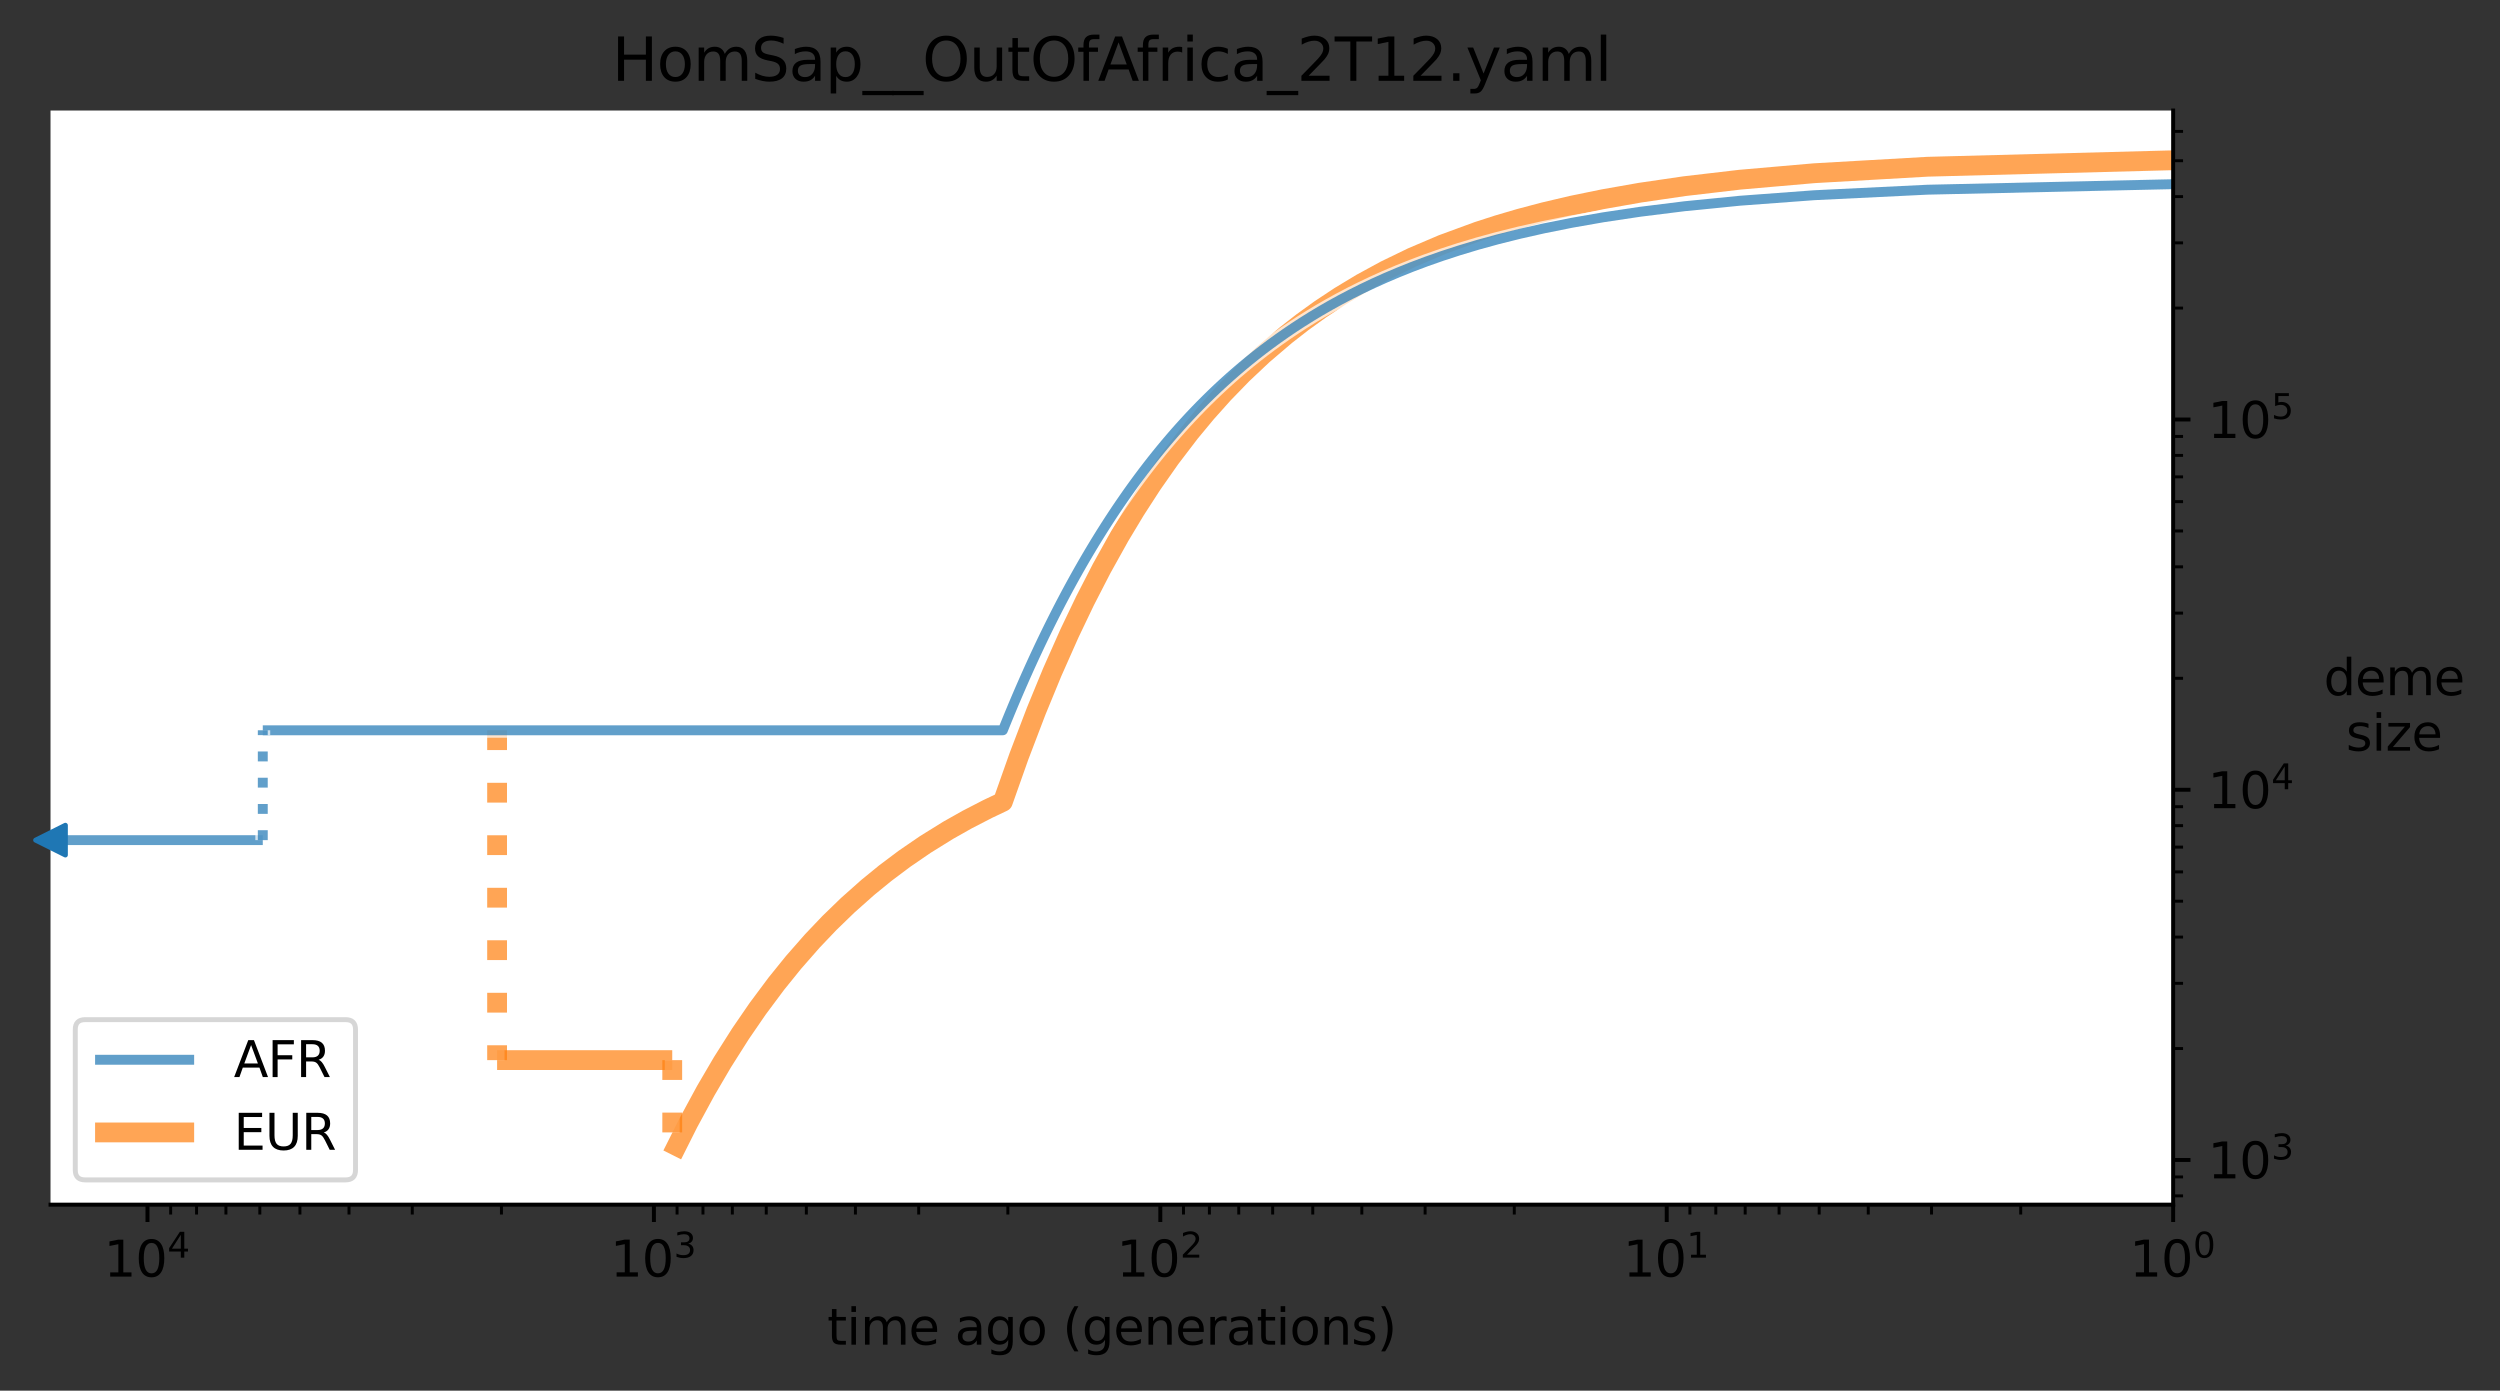 <?xml version="1.0" encoding="utf-8" standalone="no"?>
<!DOCTYPE svg PUBLIC "-//W3C//DTD SVG 1.1//EN"
  "http://www.w3.org/Graphics/SVG/1.1/DTD/svg11.dtd">
<svg xmlns:xlink="http://www.w3.org/1999/xlink" width="504.8pt" height="280.8pt" viewBox="0 0 504.8 280.8" xmlns="http://www.w3.org/2000/svg" version="1.1">
 <rect x="0" y="0" width="504.8" height="280.8" fill="#333333" stroke="none"/>
 <defs>
  <style type="text/css">*{stroke-linejoin: round; stroke-linecap: butt}</style>
 </defs>
 <g id="figure_1">
  <g id="patch_1">
   <path d="M 0 280.8 
L 504.8 280.8 
L 504.8 0 
L 0 0 
L 0 280.8 
z
" style="fill: none"/>
  </g>
  <g id="axes_1">
   <g id="patch_2">
    <path d="M 10.2 243.244 
L 438.802 243.244 
L 438.802 22.318 
L 10.2 22.318 
z
" style="fill: #ffffff"/>
   </g>
   <g id="matplotlib.axis_1">
    <g id="xtick_1">
     <g id="line2d_1">
      <defs>
       <path id="m7ea94783e6" d="M 0 0 
L 0 3.5 
" style="stroke: #000000; stroke-width: 0.8"/>
      </defs>
      <g>
       <use xlink:href="#m7ea94783e6" x="438.802" y="243.244" style="stroke: #000000; stroke-width: 0.8"/>
      </g>
     </g>
     <g id="text_1">
      <!-- $\mathdefault{10^{0}}$ -->
      <g transform="translate(430.002 257.842)scale(0.1 -0.1)">
       <defs>
        <path id="DejaVuSans-31" d="M 794 531 
L 1825 531 
L 1825 4091 
L 703 3866 
L 703 4441 
L 1819 4666 
L 2450 4666 
L 2450 531 
L 3481 531 
L 3481 0 
L 794 0 
L 794 531 
z
" transform="scale(0.016)"/>
        <path id="DejaVuSans-30" d="M 2034 4250 
Q 1547 4250 1301 3770 
Q 1056 3291 1056 2328 
Q 1056 1369 1301 889 
Q 1547 409 2034 409 
Q 2525 409 2770 889 
Q 3016 1369 3016 2328 
Q 3016 3291 2770 3770 
Q 2525 4250 2034 4250 
z
M 2034 4750 
Q 2819 4750 3233 4129 
Q 3647 3509 3647 2328 
Q 3647 1150 3233 529 
Q 2819 -91 2034 -91 
Q 1250 -91 836 529 
Q 422 1150 422 2328 
Q 422 3509 836 4129 
Q 1250 4750 2034 4750 
z
" transform="scale(0.016)"/>
       </defs>
       <use xlink:href="#DejaVuSans-31" transform="translate(0 0.766)"/>
       <use xlink:href="#DejaVuSans-30" transform="translate(63.623 0.766)"/>
       <use xlink:href="#DejaVuSans-30" transform="translate(128.203 39.047)scale(0.7)"/>
      </g>
     </g>
    </g>
    <g id="xtick_2">
     <g id="line2d_2">
      <g>
       <use xlink:href="#m7ea94783e6" x="336.546" y="243.244" style="stroke: #000000; stroke-width: 0.8"/>
      </g>
     </g>
     <g id="text_2">
      <!-- $\mathdefault{10^{1}}$ -->
      <g transform="translate(327.746 257.842)scale(0.1 -0.1)">
       <use xlink:href="#DejaVuSans-31" transform="translate(0 0.684)"/>
       <use xlink:href="#DejaVuSans-30" transform="translate(63.623 0.684)"/>
       <use xlink:href="#DejaVuSans-31" transform="translate(128.203 38.966)scale(0.7)"/>
      </g>
     </g>
    </g>
    <g id="xtick_3">
     <g id="line2d_3">
      <g>
       <use xlink:href="#m7ea94783e6" x="234.291" y="243.244" style="stroke: #000000; stroke-width: 0.8"/>
      </g>
     </g>
     <g id="text_3">
      <!-- $\mathdefault{10^{2}}$ -->
      <g transform="translate(225.491 257.842)scale(0.1 -0.1)">
       <defs>
        <path id="DejaVuSans-32" d="M 1228 531 
L 3431 531 
L 3431 0 
L 469 0 
L 469 531 
Q 828 903 1448 1529 
Q 2069 2156 2228 2338 
Q 2531 2678 2651 2914 
Q 2772 3150 2772 3378 
Q 2772 3750 2511 3984 
Q 2250 4219 1831 4219 
Q 1534 4219 1204 4116 
Q 875 4013 500 3803 
L 500 4441 
Q 881 4594 1212 4672 
Q 1544 4750 1819 4750 
Q 2544 4750 2975 4387 
Q 3406 4025 3406 3419 
Q 3406 3131 3298 2873 
Q 3191 2616 2906 2266 
Q 2828 2175 2409 1742 
Q 1991 1309 1228 531 
z
" transform="scale(0.016)"/>
       </defs>
       <use xlink:href="#DejaVuSans-31" transform="translate(0 0.766)"/>
       <use xlink:href="#DejaVuSans-30" transform="translate(63.623 0.766)"/>
       <use xlink:href="#DejaVuSans-32" transform="translate(128.203 39.047)scale(0.7)"/>
      </g>
     </g>
    </g>
    <g id="xtick_4">
     <g id="line2d_4">
      <g>
       <use xlink:href="#m7ea94783e6" x="132.035" y="243.244" style="stroke: #000000; stroke-width: 0.8"/>
      </g>
     </g>
     <g id="text_4">
      <!-- $\mathdefault{10^{3}}$ -->
      <g transform="translate(123.235 257.842)scale(0.1 -0.1)">
       <defs>
        <path id="DejaVuSans-33" d="M 2597 2516 
Q 3050 2419 3304 2112 
Q 3559 1806 3559 1356 
Q 3559 666 3084 287 
Q 2609 -91 1734 -91 
Q 1441 -91 1130 -33 
Q 819 25 488 141 
L 488 750 
Q 750 597 1062 519 
Q 1375 441 1716 441 
Q 2309 441 2620 675 
Q 2931 909 2931 1356 
Q 2931 1769 2642 2001 
Q 2353 2234 1838 2234 
L 1294 2234 
L 1294 2753 
L 1863 2753 
Q 2328 2753 2575 2939 
Q 2822 3125 2822 3475 
Q 2822 3834 2567 4026 
Q 2313 4219 1838 4219 
Q 1578 4219 1281 4162 
Q 984 4106 628 3988 
L 628 4550 
Q 988 4650 1302 4700 
Q 1616 4750 1894 4750 
Q 2613 4750 3031 4423 
Q 3450 4097 3450 3541 
Q 3450 3153 3228 2886 
Q 3006 2619 2597 2516 
z
" transform="scale(0.016)"/>
       </defs>
       <use xlink:href="#DejaVuSans-31" transform="translate(0 0.766)"/>
       <use xlink:href="#DejaVuSans-30" transform="translate(63.623 0.766)"/>
       <use xlink:href="#DejaVuSans-33" transform="translate(128.203 39.047)scale(0.7)"/>
      </g>
     </g>
    </g>
    <g id="xtick_5">
     <g id="line2d_5">
      <g>
       <use xlink:href="#m7ea94783e6" x="29.779" y="243.244" style="stroke: #000000; stroke-width: 0.8"/>
      </g>
     </g>
     <g id="text_5">
      <!-- $\mathdefault{10^{4}}$ -->
      <g transform="translate(20.979 257.842)scale(0.1 -0.1)">
       <defs>
        <path id="DejaVuSans-34" d="M 2419 4116 
L 825 1625 
L 2419 1625 
L 2419 4116 
z
M 2253 4666 
L 3047 4666 
L 3047 1625 
L 3713 1625 
L 3713 1100 
L 3047 1100 
L 3047 0 
L 2419 0 
L 2419 1100 
L 313 1100 
L 313 1709 
L 2253 4666 
z
" transform="scale(0.016)"/>
       </defs>
       <use xlink:href="#DejaVuSans-31" transform="translate(0 0.684)"/>
       <use xlink:href="#DejaVuSans-30" transform="translate(63.623 0.684)"/>
       <use xlink:href="#DejaVuSans-34" transform="translate(128.203 38.966)scale(0.7)"/>
      </g>
     </g>
    </g>
    <g id="xtick_6">
     <g id="line2d_6">
      <defs>
       <path id="ma0778c34b6" d="M 0 0 
L 0 2 
" style="stroke: #000000; stroke-width: 0.6"/>
      </defs>
      <g>
       <use xlink:href="#ma0778c34b6" x="408.02" y="243.244" style="stroke: #000000; stroke-width: 0.6"/>
      </g>
     </g>
    </g>
    <g id="xtick_7">
     <g id="line2d_7">
      <g>
       <use xlink:href="#ma0778c34b6" x="390.014" y="243.244" style="stroke: #000000; stroke-width: 0.6"/>
      </g>
     </g>
    </g>
    <g id="xtick_8">
     <g id="line2d_8">
      <g>
       <use xlink:href="#ma0778c34b6" x="377.238" y="243.244" style="stroke: #000000; stroke-width: 0.6"/>
      </g>
     </g>
    </g>
    <g id="xtick_9">
     <g id="line2d_9">
      <g>
       <use xlink:href="#ma0778c34b6" x="367.329" y="243.244" style="stroke: #000000; stroke-width: 0.6"/>
      </g>
     </g>
    </g>
    <g id="xtick_10">
     <g id="line2d_10">
      <g>
       <use xlink:href="#ma0778c34b6" x="359.232" y="243.244" style="stroke: #000000; stroke-width: 0.6"/>
      </g>
     </g>
    </g>
    <g id="xtick_11">
     <g id="line2d_11">
      <g>
       <use xlink:href="#ma0778c34b6" x="352.386" y="243.244" style="stroke: #000000; stroke-width: 0.6"/>
      </g>
     </g>
    </g>
    <g id="xtick_12">
     <g id="line2d_12">
      <g>
       <use xlink:href="#ma0778c34b6" x="346.456" y="243.244" style="stroke: #000000; stroke-width: 0.6"/>
      </g>
     </g>
    </g>
    <g id="xtick_13">
     <g id="line2d_13">
      <g>
       <use xlink:href="#ma0778c34b6" x="341.225" y="243.244" style="stroke: #000000; stroke-width: 0.6"/>
      </g>
     </g>
    </g>
    <g id="xtick_14">
     <g id="line2d_14">
      <g>
       <use xlink:href="#ma0778c34b6" x="305.764" y="243.244" style="stroke: #000000; stroke-width: 0.6"/>
      </g>
     </g>
    </g>
    <g id="xtick_15">
     <g id="line2d_15">
      <g>
       <use xlink:href="#ma0778c34b6" x="287.758" y="243.244" style="stroke: #000000; stroke-width: 0.6"/>
      </g>
     </g>
    </g>
    <g id="xtick_16">
     <g id="line2d_16">
      <g>
       <use xlink:href="#ma0778c34b6" x="274.982" y="243.244" style="stroke: #000000; stroke-width: 0.6"/>
      </g>
     </g>
    </g>
    <g id="xtick_17">
     <g id="line2d_17">
      <g>
       <use xlink:href="#ma0778c34b6" x="265.073" y="243.244" style="stroke: #000000; stroke-width: 0.6"/>
      </g>
     </g>
    </g>
    <g id="xtick_18">
     <g id="line2d_18">
      <g>
       <use xlink:href="#ma0778c34b6" x="256.976" y="243.244" style="stroke: #000000; stroke-width: 0.6"/>
      </g>
     </g>
    </g>
    <g id="xtick_19">
     <g id="line2d_19">
      <g>
       <use xlink:href="#ma0778c34b6" x="250.13" y="243.244" style="stroke: #000000; stroke-width: 0.6"/>
      </g>
     </g>
    </g>
    <g id="xtick_20">
     <g id="line2d_20">
      <g>
       <use xlink:href="#ma0778c34b6" x="244.2" y="243.244" style="stroke: #000000; stroke-width: 0.6"/>
      </g>
     </g>
    </g>
    <g id="xtick_21">
     <g id="line2d_21">
      <g>
       <use xlink:href="#ma0778c34b6" x="238.97" y="243.244" style="stroke: #000000; stroke-width: 0.6"/>
      </g>
     </g>
    </g>
    <g id="xtick_22">
     <g id="line2d_22">
      <g>
       <use xlink:href="#ma0778c34b6" x="203.508" y="243.244" style="stroke: #000000; stroke-width: 0.6"/>
      </g>
     </g>
    </g>
    <g id="xtick_23">
     <g id="line2d_23">
      <g>
       <use xlink:href="#ma0778c34b6" x="185.502" y="243.244" style="stroke: #000000; stroke-width: 0.6"/>
      </g>
     </g>
    </g>
    <g id="xtick_24">
     <g id="line2d_24">
      <g>
       <use xlink:href="#ma0778c34b6" x="172.726" y="243.244" style="stroke: #000000; stroke-width: 0.6"/>
      </g>
     </g>
    </g>
    <g id="xtick_25">
     <g id="line2d_25">
      <g>
       <use xlink:href="#ma0778c34b6" x="162.817" y="243.244" style="stroke: #000000; stroke-width: 0.6"/>
      </g>
     </g>
    </g>
    <g id="xtick_26">
     <g id="line2d_26">
      <g>
       <use xlink:href="#ma0778c34b6" x="154.72" y="243.244" style="stroke: #000000; stroke-width: 0.6"/>
      </g>
     </g>
    </g>
    <g id="xtick_27">
     <g id="line2d_27">
      <g>
       <use xlink:href="#ma0778c34b6" x="147.874" y="243.244" style="stroke: #000000; stroke-width: 0.6"/>
      </g>
     </g>
    </g>
    <g id="xtick_28">
     <g id="line2d_28">
      <g>
       <use xlink:href="#ma0778c34b6" x="141.944" y="243.244" style="stroke: #000000; stroke-width: 0.6"/>
      </g>
     </g>
    </g>
    <g id="xtick_29">
     <g id="line2d_29">
      <g>
       <use xlink:href="#ma0778c34b6" x="136.714" y="243.244" style="stroke: #000000; stroke-width: 0.6"/>
      </g>
     </g>
    </g>
    <g id="xtick_30">
     <g id="line2d_30">
      <g>
       <use xlink:href="#ma0778c34b6" x="101.253" y="243.244" style="stroke: #000000; stroke-width: 0.6"/>
      </g>
     </g>
    </g>
    <g id="xtick_31">
     <g id="line2d_31">
      <g>
       <use xlink:href="#ma0778c34b6" x="83.246" y="243.244" style="stroke: #000000; stroke-width: 0.6"/>
      </g>
     </g>
    </g>
    <g id="xtick_32">
     <g id="line2d_32">
      <g>
       <use xlink:href="#ma0778c34b6" x="70.47" y="243.244" style="stroke: #000000; stroke-width: 0.6"/>
      </g>
     </g>
    </g>
    <g id="xtick_33">
     <g id="line2d_33">
      <g>
       <use xlink:href="#ma0778c34b6" x="60.561" y="243.244" style="stroke: #000000; stroke-width: 0.6"/>
      </g>
     </g>
    </g>
    <g id="xtick_34">
     <g id="line2d_34">
      <g>
       <use xlink:href="#ma0778c34b6" x="52.464" y="243.244" style="stroke: #000000; stroke-width: 0.6"/>
      </g>
     </g>
    </g>
    <g id="xtick_35">
     <g id="line2d_35">
      <g>
       <use xlink:href="#ma0778c34b6" x="45.618" y="243.244" style="stroke: #000000; stroke-width: 0.6"/>
      </g>
     </g>
    </g>
    <g id="xtick_36">
     <g id="line2d_36">
      <g>
       <use xlink:href="#ma0778c34b6" x="39.688" y="243.244" style="stroke: #000000; stroke-width: 0.6"/>
      </g>
     </g>
    </g>
    <g id="xtick_37">
     <g id="line2d_37">
      <g>
       <use xlink:href="#ma0778c34b6" x="34.458" y="243.244" style="stroke: #000000; stroke-width: 0.6"/>
      </g>
     </g>
    </g>
    <g id="text_6">
     <!-- time ago (generations) -->
     <g transform="translate(167.03 271.52)scale(0.1 -0.1)">
      <defs>
       <path id="DejaVuSans-74" d="M 1172 4494 
L 1172 3500 
L 2356 3500 
L 2356 3053 
L 1172 3053 
L 1172 1153 
Q 1172 725 1289 603 
Q 1406 481 1766 481 
L 2356 481 
L 2356 0 
L 1766 0 
Q 1100 0 847 248 
Q 594 497 594 1153 
L 594 3053 
L 172 3053 
L 172 3500 
L 594 3500 
L 594 4494 
L 1172 4494 
z
" transform="scale(0.016)"/>
       <path id="DejaVuSans-69" d="M 603 3500 
L 1178 3500 
L 1178 0 
L 603 0 
L 603 3500 
z
M 603 4863 
L 1178 4863 
L 1178 4134 
L 603 4134 
L 603 4863 
z
" transform="scale(0.016)"/>
       <path id="DejaVuSans-6d" d="M 3328 2828 
Q 3544 3216 3844 3400 
Q 4144 3584 4550 3584 
Q 5097 3584 5394 3201 
Q 5691 2819 5691 2113 
L 5691 0 
L 5113 0 
L 5113 2094 
Q 5113 2597 4934 2840 
Q 4756 3084 4391 3084 
Q 3944 3084 3684 2787 
Q 3425 2491 3425 1978 
L 3425 0 
L 2847 0 
L 2847 2094 
Q 2847 2600 2669 2842 
Q 2491 3084 2119 3084 
Q 1678 3084 1418 2786 
Q 1159 2488 1159 1978 
L 1159 0 
L 581 0 
L 581 3500 
L 1159 3500 
L 1159 2956 
Q 1356 3278 1631 3431 
Q 1906 3584 2284 3584 
Q 2666 3584 2933 3390 
Q 3200 3197 3328 2828 
z
" transform="scale(0.016)"/>
       <path id="DejaVuSans-65" d="M 3597 1894 
L 3597 1613 
L 953 1613 
Q 991 1019 1311 708 
Q 1631 397 2203 397 
Q 2534 397 2845 478 
Q 3156 559 3463 722 
L 3463 178 
Q 3153 47 2828 -22 
Q 2503 -91 2169 -91 
Q 1331 -91 842 396 
Q 353 884 353 1716 
Q 353 2575 817 3079 
Q 1281 3584 2069 3584 
Q 2775 3584 3186 3129 
Q 3597 2675 3597 1894 
z
M 3022 2063 
Q 3016 2534 2758 2815 
Q 2500 3097 2075 3097 
Q 1594 3097 1305 2825 
Q 1016 2553 972 2059 
L 3022 2063 
z
" transform="scale(0.016)"/>
       <path id="DejaVuSans-20" transform="scale(0.016)"/>
       <path id="DejaVuSans-61" d="M 2194 1759 
Q 1497 1759 1228 1600 
Q 959 1441 959 1056 
Q 959 750 1161 570 
Q 1363 391 1709 391 
Q 2188 391 2477 730 
Q 2766 1069 2766 1631 
L 2766 1759 
L 2194 1759 
z
M 3341 1997 
L 3341 0 
L 2766 0 
L 2766 531 
Q 2569 213 2275 61 
Q 1981 -91 1556 -91 
Q 1019 -91 701 211 
Q 384 513 384 1019 
Q 384 1609 779 1909 
Q 1175 2209 1959 2209 
L 2766 2209 
L 2766 2266 
Q 2766 2663 2505 2880 
Q 2244 3097 1772 3097 
Q 1472 3097 1187 3025 
Q 903 2953 641 2809 
L 641 3341 
Q 956 3463 1253 3523 
Q 1550 3584 1831 3584 
Q 2591 3584 2966 3190 
Q 3341 2797 3341 1997 
z
" transform="scale(0.016)"/>
       <path id="DejaVuSans-67" d="M 2906 1791 
Q 2906 2416 2648 2759 
Q 2391 3103 1925 3103 
Q 1463 3103 1205 2759 
Q 947 2416 947 1791 
Q 947 1169 1205 825 
Q 1463 481 1925 481 
Q 2391 481 2648 825 
Q 2906 1169 2906 1791 
z
M 3481 434 
Q 3481 -459 3084 -895 
Q 2688 -1331 1869 -1331 
Q 1566 -1331 1297 -1286 
Q 1028 -1241 775 -1147 
L 775 -588 
Q 1028 -725 1275 -790 
Q 1522 -856 1778 -856 
Q 2344 -856 2625 -561 
Q 2906 -266 2906 331 
L 2906 616 
Q 2728 306 2450 153 
Q 2172 0 1784 0 
Q 1141 0 747 490 
Q 353 981 353 1791 
Q 353 2603 747 3093 
Q 1141 3584 1784 3584 
Q 2172 3584 2450 3431 
Q 2728 3278 2906 2969 
L 2906 3500 
L 3481 3500 
L 3481 434 
z
" transform="scale(0.016)"/>
       <path id="DejaVuSans-6f" d="M 1959 3097 
Q 1497 3097 1228 2736 
Q 959 2375 959 1747 
Q 959 1119 1226 758 
Q 1494 397 1959 397 
Q 2419 397 2687 759 
Q 2956 1122 2956 1747 
Q 2956 2369 2687 2733 
Q 2419 3097 1959 3097 
z
M 1959 3584 
Q 2709 3584 3137 3096 
Q 3566 2609 3566 1747 
Q 3566 888 3137 398 
Q 2709 -91 1959 -91 
Q 1206 -91 779 398 
Q 353 888 353 1747 
Q 353 2609 779 3096 
Q 1206 3584 1959 3584 
z
" transform="scale(0.016)"/>
       <path id="DejaVuSans-28" d="M 1984 4856 
Q 1566 4138 1362 3434 
Q 1159 2731 1159 2009 
Q 1159 1288 1364 580 
Q 1569 -128 1984 -844 
L 1484 -844 
Q 1016 -109 783 600 
Q 550 1309 550 2009 
Q 550 2706 781 3412 
Q 1013 4119 1484 4856 
L 1984 4856 
z
" transform="scale(0.016)"/>
       <path id="DejaVuSans-6e" d="M 3513 2113 
L 3513 0 
L 2938 0 
L 2938 2094 
Q 2938 2591 2744 2837 
Q 2550 3084 2163 3084 
Q 1697 3084 1428 2787 
Q 1159 2491 1159 1978 
L 1159 0 
L 581 0 
L 581 3500 
L 1159 3500 
L 1159 2956 
Q 1366 3272 1645 3428 
Q 1925 3584 2291 3584 
Q 2894 3584 3203 3211 
Q 3513 2838 3513 2113 
z
" transform="scale(0.016)"/>
       <path id="DejaVuSans-72" d="M 2631 2963 
Q 2534 3019 2420 3045 
Q 2306 3072 2169 3072 
Q 1681 3072 1420 2755 
Q 1159 2438 1159 1844 
L 1159 0 
L 581 0 
L 581 3500 
L 1159 3500 
L 1159 2956 
Q 1341 3275 1631 3429 
Q 1922 3584 2338 3584 
Q 2397 3584 2469 3576 
Q 2541 3569 2628 3553 
L 2631 2963 
z
" transform="scale(0.016)"/>
       <path id="DejaVuSans-73" d="M 2834 3397 
L 2834 2853 
Q 2591 2978 2328 3040 
Q 2066 3103 1784 3103 
Q 1356 3103 1142 2972 
Q 928 2841 928 2578 
Q 928 2378 1081 2264 
Q 1234 2150 1697 2047 
L 1894 2003 
Q 2506 1872 2764 1633 
Q 3022 1394 3022 966 
Q 3022 478 2636 193 
Q 2250 -91 1575 -91 
Q 1294 -91 989 -36 
Q 684 19 347 128 
L 347 722 
Q 666 556 975 473 
Q 1284 391 1588 391 
Q 1994 391 2212 530 
Q 2431 669 2431 922 
Q 2431 1156 2273 1281 
Q 2116 1406 1581 1522 
L 1381 1569 
Q 847 1681 609 1914 
Q 372 2147 372 2553 
Q 372 3047 722 3315 
Q 1072 3584 1716 3584 
Q 2034 3584 2315 3537 
Q 2597 3491 2834 3397 
z
" transform="scale(0.016)"/>
       <path id="DejaVuSans-29" d="M 513 4856 
L 1013 4856 
Q 1481 4119 1714 3412 
Q 1947 2706 1947 2009 
Q 1947 1309 1714 600 
Q 1481 -109 1013 -844 
L 513 -844 
Q 928 -128 1133 580 
Q 1338 1288 1338 2009 
Q 1338 2731 1133 3434 
Q 928 4138 513 4856 
z
" transform="scale(0.016)"/>
      </defs>
      <use xlink:href="#DejaVuSans-74"/>
      <use xlink:href="#DejaVuSans-69" x="39.209"/>
      <use xlink:href="#DejaVuSans-6d" x="66.992"/>
      <use xlink:href="#DejaVuSans-65" x="164.404"/>
      <use xlink:href="#DejaVuSans-20" x="225.928"/>
      <use xlink:href="#DejaVuSans-61" x="257.715"/>
      <use xlink:href="#DejaVuSans-67" x="318.994"/>
      <use xlink:href="#DejaVuSans-6f" x="382.471"/>
      <use xlink:href="#DejaVuSans-20" x="443.652"/>
      <use xlink:href="#DejaVuSans-28" x="475.439"/>
      <use xlink:href="#DejaVuSans-67" x="514.453"/>
      <use xlink:href="#DejaVuSans-65" x="577.93"/>
      <use xlink:href="#DejaVuSans-6e" x="639.453"/>
      <use xlink:href="#DejaVuSans-65" x="702.832"/>
      <use xlink:href="#DejaVuSans-72" x="764.355"/>
      <use xlink:href="#DejaVuSans-61" x="805.469"/>
      <use xlink:href="#DejaVuSans-74" x="866.748"/>
      <use xlink:href="#DejaVuSans-69" x="905.957"/>
      <use xlink:href="#DejaVuSans-6f" x="933.74"/>
      <use xlink:href="#DejaVuSans-6e" x="994.922"/>
      <use xlink:href="#DejaVuSans-73" x="1058.301"/>
      <use xlink:href="#DejaVuSans-29" x="1110.4"/>
     </g>
    </g>
   </g>
   <g id="matplotlib.axis_2">
    <g id="ytick_1">
     <g id="line2d_38">
      <defs>
       <path id="m02089668d1" d="M 0 0 
L 3.5 0 
" style="stroke: #000000; stroke-width: 0.8"/>
      </defs>
      <g>
       <use xlink:href="#m02089668d1" x="438.802" y="234.224" style="stroke: #000000; stroke-width: 0.8"/>
      </g>
     </g>
     <g id="text_7">
      <!-- $\mathdefault{10^{3}}$ -->
      <g transform="translate(445.802 238.024)scale(0.1 -0.1)">
       <use xlink:href="#DejaVuSans-31" transform="translate(0 0.766)"/>
       <use xlink:href="#DejaVuSans-30" transform="translate(63.623 0.766)"/>
       <use xlink:href="#DejaVuSans-33" transform="translate(128.203 39.047)scale(0.7)"/>
      </g>
     </g>
    </g>
    <g id="ytick_2">
     <g id="line2d_39">
      <g>
       <use xlink:href="#m02089668d1" x="438.802" y="159.466" style="stroke: #000000; stroke-width: 0.8"/>
      </g>
     </g>
     <g id="text_8">
      <!-- $\mathdefault{10^{4}}$ -->
      <g transform="translate(445.802 163.265)scale(0.1 -0.1)">
       <use xlink:href="#DejaVuSans-31" transform="translate(0 0.684)"/>
       <use xlink:href="#DejaVuSans-30" transform="translate(63.623 0.684)"/>
       <use xlink:href="#DejaVuSans-34" transform="translate(128.203 38.966)scale(0.7)"/>
      </g>
     </g>
    </g>
    <g id="ytick_3">
     <g id="line2d_40">
      <g>
       <use xlink:href="#m02089668d1" x="438.802" y="84.707" style="stroke: #000000; stroke-width: 0.8"/>
      </g>
     </g>
     <g id="text_9">
      <!-- $\mathdefault{10^{5}}$ -->
      <g transform="translate(445.802 88.507)scale(0.1 -0.1)">
       <defs>
        <path id="DejaVuSans-35" d="M 691 4666 
L 3169 4666 
L 3169 4134 
L 1269 4134 
L 1269 2991 
Q 1406 3038 1543 3061 
Q 1681 3084 1819 3084 
Q 2600 3084 3056 2656 
Q 3513 2228 3513 1497 
Q 3513 744 3044 326 
Q 2575 -91 1722 -91 
Q 1428 -91 1123 -41 
Q 819 9 494 109 
L 494 744 
Q 775 591 1075 516 
Q 1375 441 1709 441 
Q 2250 441 2565 725 
Q 2881 1009 2881 1497 
Q 2881 1984 2565 2268 
Q 2250 2553 1709 2553 
Q 1456 2553 1204 2497 
Q 953 2441 691 2322 
L 691 4666 
z
" transform="scale(0.016)"/>
       </defs>
       <use xlink:href="#DejaVuSans-31" transform="translate(0 0.684)"/>
       <use xlink:href="#DejaVuSans-30" transform="translate(63.623 0.684)"/>
       <use xlink:href="#DejaVuSans-35" transform="translate(128.203 38.966)scale(0.7)"/>
      </g>
     </g>
    </g>
    <g id="ytick_4">
     <g id="line2d_41">
      <defs>
       <path id="mef0e222152" d="M 0 0 
L 2 0 
" style="stroke: #000000; stroke-width: 0.6"/>
      </defs>
      <g>
       <use xlink:href="#mef0e222152" x="438.802" y="241.469" style="stroke: #000000; stroke-width: 0.6"/>
      </g>
     </g>
    </g>
    <g id="ytick_5">
     <g id="line2d_42">
      <g>
       <use xlink:href="#mef0e222152" x="438.802" y="237.645" style="stroke: #000000; stroke-width: 0.6"/>
      </g>
     </g>
    </g>
    <g id="ytick_6">
     <g id="line2d_43">
      <g>
       <use xlink:href="#mef0e222152" x="438.802" y="211.72" style="stroke: #000000; stroke-width: 0.6"/>
      </g>
     </g>
    </g>
    <g id="ytick_7">
     <g id="line2d_44">
      <g>
       <use xlink:href="#mef0e222152" x="438.802" y="198.555" style="stroke: #000000; stroke-width: 0.6"/>
      </g>
     </g>
    </g>
    <g id="ytick_8">
     <g id="line2d_45">
      <g>
       <use xlink:href="#mef0e222152" x="438.802" y="189.215" style="stroke: #000000; stroke-width: 0.6"/>
      </g>
     </g>
    </g>
    <g id="ytick_9">
     <g id="line2d_46">
      <g>
       <use xlink:href="#mef0e222152" x="438.802" y="181.97" style="stroke: #000000; stroke-width: 0.6"/>
      </g>
     </g>
    </g>
    <g id="ytick_10">
     <g id="line2d_47">
      <g>
       <use xlink:href="#mef0e222152" x="438.802" y="176.051" style="stroke: #000000; stroke-width: 0.6"/>
      </g>
     </g>
    </g>
    <g id="ytick_11">
     <g id="line2d_48">
      <g>
       <use xlink:href="#mef0e222152" x="438.802" y="171.046" style="stroke: #000000; stroke-width: 0.6"/>
      </g>
     </g>
    </g>
    <g id="ytick_12">
     <g id="line2d_49">
      <g>
       <use xlink:href="#mef0e222152" x="438.802" y="166.711" style="stroke: #000000; stroke-width: 0.6"/>
      </g>
     </g>
    </g>
    <g id="ytick_13">
     <g id="line2d_50">
      <g>
       <use xlink:href="#mef0e222152" x="438.802" y="162.887" style="stroke: #000000; stroke-width: 0.6"/>
      </g>
     </g>
    </g>
    <g id="ytick_14">
     <g id="line2d_51">
      <g>
       <use xlink:href="#mef0e222152" x="438.802" y="136.961" style="stroke: #000000; stroke-width: 0.6"/>
      </g>
     </g>
    </g>
    <g id="ytick_15">
     <g id="line2d_52">
      <g>
       <use xlink:href="#mef0e222152" x="438.802" y="123.797" style="stroke: #000000; stroke-width: 0.6"/>
      </g>
     </g>
    </g>
    <g id="ytick_16">
     <g id="line2d_53">
      <g>
       <use xlink:href="#mef0e222152" x="438.802" y="114.457" style="stroke: #000000; stroke-width: 0.6"/>
      </g>
     </g>
    </g>
    <g id="ytick_17">
     <g id="line2d_54">
      <g>
       <use xlink:href="#mef0e222152" x="438.802" y="107.212" style="stroke: #000000; stroke-width: 0.6"/>
      </g>
     </g>
    </g>
    <g id="ytick_18">
     <g id="line2d_55">
      <g>
       <use xlink:href="#mef0e222152" x="438.802" y="101.292" style="stroke: #000000; stroke-width: 0.6"/>
      </g>
     </g>
    </g>
    <g id="ytick_19">
     <g id="line2d_56">
      <g>
       <use xlink:href="#mef0e222152" x="438.802" y="96.288" style="stroke: #000000; stroke-width: 0.6"/>
      </g>
     </g>
    </g>
    <g id="ytick_20">
     <g id="line2d_57">
      <g>
       <use xlink:href="#mef0e222152" x="438.802" y="91.952" style="stroke: #000000; stroke-width: 0.6"/>
      </g>
     </g>
    </g>
    <g id="ytick_21">
     <g id="line2d_58">
      <g>
       <use xlink:href="#mef0e222152" x="438.802" y="88.128" style="stroke: #000000; stroke-width: 0.6"/>
      </g>
     </g>
    </g>
    <g id="ytick_22">
     <g id="line2d_59">
      <g>
       <use xlink:href="#mef0e222152" x="438.802" y="62.203" style="stroke: #000000; stroke-width: 0.6"/>
      </g>
     </g>
    </g>
    <g id="ytick_23">
     <g id="line2d_60">
      <g>
       <use xlink:href="#mef0e222152" x="438.802" y="49.038" style="stroke: #000000; stroke-width: 0.6"/>
      </g>
     </g>
    </g>
    <g id="ytick_24">
     <g id="line2d_61">
      <g>
       <use xlink:href="#mef0e222152" x="438.802" y="39.698" style="stroke: #000000; stroke-width: 0.6"/>
      </g>
     </g>
    </g>
    <g id="ytick_25">
     <g id="line2d_62">
      <g>
       <use xlink:href="#mef0e222152" x="438.802" y="32.453" style="stroke: #000000; stroke-width: 0.6"/>
      </g>
     </g>
    </g>
    <g id="ytick_26">
     <g id="line2d_63">
      <g>
       <use xlink:href="#mef0e222152" x="438.802" y="26.534" style="stroke: #000000; stroke-width: 0.6"/>
      </g>
     </g>
    </g>
    <g id="text_10">
     <!-- deme -->
     <g transform="translate(469.205 140.379)scale(0.1 -0.1)">
      <defs>
       <path id="DejaVuSans-64" d="M 2906 2969 
L 2906 4863 
L 3481 4863 
L 3481 0 
L 2906 0 
L 2906 525 
Q 2725 213 2448 61 
Q 2172 -91 1784 -91 
Q 1150 -91 751 415 
Q 353 922 353 1747 
Q 353 2572 751 3078 
Q 1150 3584 1784 3584 
Q 2172 3584 2448 3432 
Q 2725 3281 2906 2969 
z
M 947 1747 
Q 947 1113 1208 752 
Q 1469 391 1925 391 
Q 2381 391 2643 752 
Q 2906 1113 2906 1747 
Q 2906 2381 2643 2742 
Q 2381 3103 1925 3103 
Q 1469 3103 1208 2742 
Q 947 2381 947 1747 
z
" transform="scale(0.016)"/>
      </defs>
      <use xlink:href="#DejaVuSans-64"/>
      <use xlink:href="#DejaVuSans-65" x="63.477"/>
      <use xlink:href="#DejaVuSans-6d" x="125"/>
      <use xlink:href="#DejaVuSans-65" x="222.412"/>
     </g>
     <!-- size -->
     <g transform="translate(473.708 151.577)scale(0.1 -0.1)">
      <defs>
       <path id="DejaVuSans-7a" d="M 353 3500 
L 3084 3500 
L 3084 2975 
L 922 459 
L 3084 459 
L 3084 0 
L 275 0 
L 275 525 
L 2438 3041 
L 353 3041 
L 353 3500 
z
" transform="scale(0.016)"/>
      </defs>
      <use xlink:href="#DejaVuSans-73"/>
      <use xlink:href="#DejaVuSans-69" x="52.1"/>
      <use xlink:href="#DejaVuSans-7a" x="79.883"/>
      <use xlink:href="#DejaVuSans-65" x="132.373"/>
     </g>
    </g>
   </g>
   <g id="text_11">
    <!-- HomSap__OutOfAfrica_2T12.yaml -->
    <g transform="translate(123.593 16.318)scale(0.12 -0.12)">
     <defs>
      <path id="DejaVuSans-48" d="M 628 4666 
L 1259 4666 
L 1259 2753 
L 3553 2753 
L 3553 4666 
L 4184 4666 
L 4184 0 
L 3553 0 
L 3553 2222 
L 1259 2222 
L 1259 0 
L 628 0 
L 628 4666 
z
" transform="scale(0.016)"/>
      <path id="DejaVuSans-53" d="M 3425 4513 
L 3425 3897 
Q 3066 4069 2747 4153 
Q 2428 4238 2131 4238 
Q 1616 4238 1336 4038 
Q 1056 3838 1056 3469 
Q 1056 3159 1242 3001 
Q 1428 2844 1947 2747 
L 2328 2669 
Q 3034 2534 3370 2195 
Q 3706 1856 3706 1288 
Q 3706 609 3251 259 
Q 2797 -91 1919 -91 
Q 1588 -91 1214 -16 
Q 841 59 441 206 
L 441 856 
Q 825 641 1194 531 
Q 1563 422 1919 422 
Q 2459 422 2753 634 
Q 3047 847 3047 1241 
Q 3047 1584 2836 1778 
Q 2625 1972 2144 2069 
L 1759 2144 
Q 1053 2284 737 2584 
Q 422 2884 422 3419 
Q 422 4038 858 4394 
Q 1294 4750 2059 4750 
Q 2388 4750 2728 4690 
Q 3069 4631 3425 4513 
z
" transform="scale(0.016)"/>
      <path id="DejaVuSans-70" d="M 1159 525 
L 1159 -1331 
L 581 -1331 
L 581 3500 
L 1159 3500 
L 1159 2969 
Q 1341 3281 1617 3432 
Q 1894 3584 2278 3584 
Q 2916 3584 3314 3078 
Q 3713 2572 3713 1747 
Q 3713 922 3314 415 
Q 2916 -91 2278 -91 
Q 1894 -91 1617 61 
Q 1341 213 1159 525 
z
M 3116 1747 
Q 3116 2381 2855 2742 
Q 2594 3103 2138 3103 
Q 1681 3103 1420 2742 
Q 1159 2381 1159 1747 
Q 1159 1113 1420 752 
Q 1681 391 2138 391 
Q 2594 391 2855 752 
Q 3116 1113 3116 1747 
z
" transform="scale(0.016)"/>
      <path id="DejaVuSans-5f" d="M 3263 -1063 
L 3263 -1509 
L -63 -1509 
L -63 -1063 
L 3263 -1063 
z
" transform="scale(0.016)"/>
      <path id="DejaVuSans-4f" d="M 2522 4238 
Q 1834 4238 1429 3725 
Q 1025 3213 1025 2328 
Q 1025 1447 1429 934 
Q 1834 422 2522 422 
Q 3209 422 3611 934 
Q 4013 1447 4013 2328 
Q 4013 3213 3611 3725 
Q 3209 4238 2522 4238 
z
M 2522 4750 
Q 3503 4750 4090 4092 
Q 4678 3434 4678 2328 
Q 4678 1225 4090 567 
Q 3503 -91 2522 -91 
Q 1538 -91 948 565 
Q 359 1222 359 2328 
Q 359 3434 948 4092 
Q 1538 4750 2522 4750 
z
" transform="scale(0.016)"/>
      <path id="DejaVuSans-75" d="M 544 1381 
L 544 3500 
L 1119 3500 
L 1119 1403 
Q 1119 906 1312 657 
Q 1506 409 1894 409 
Q 2359 409 2629 706 
Q 2900 1003 2900 1516 
L 2900 3500 
L 3475 3500 
L 3475 0 
L 2900 0 
L 2900 538 
Q 2691 219 2414 64 
Q 2138 -91 1772 -91 
Q 1169 -91 856 284 
Q 544 659 544 1381 
z
M 1991 3584 
L 1991 3584 
z
" transform="scale(0.016)"/>
      <path id="DejaVuSans-66" d="M 2375 4863 
L 2375 4384 
L 1825 4384 
Q 1516 4384 1395 4259 
Q 1275 4134 1275 3809 
L 1275 3500 
L 2222 3500 
L 2222 3053 
L 1275 3053 
L 1275 0 
L 697 0 
L 697 3053 
L 147 3053 
L 147 3500 
L 697 3500 
L 697 3744 
Q 697 4328 969 4595 
Q 1241 4863 1831 4863 
L 2375 4863 
z
" transform="scale(0.016)"/>
      <path id="DejaVuSans-41" d="M 2188 4044 
L 1331 1722 
L 3047 1722 
L 2188 4044 
z
M 1831 4666 
L 2547 4666 
L 4325 0 
L 3669 0 
L 3244 1197 
L 1141 1197 
L 716 0 
L 50 0 
L 1831 4666 
z
" transform="scale(0.016)"/>
      <path id="DejaVuSans-63" d="M 3122 3366 
L 3122 2828 
Q 2878 2963 2633 3030 
Q 2388 3097 2138 3097 
Q 1578 3097 1268 2742 
Q 959 2388 959 1747 
Q 959 1106 1268 751 
Q 1578 397 2138 397 
Q 2388 397 2633 464 
Q 2878 531 3122 666 
L 3122 134 
Q 2881 22 2623 -34 
Q 2366 -91 2075 -91 
Q 1284 -91 818 406 
Q 353 903 353 1747 
Q 353 2603 823 3093 
Q 1294 3584 2113 3584 
Q 2378 3584 2631 3529 
Q 2884 3475 3122 3366 
z
" transform="scale(0.016)"/>
      <path id="DejaVuSans-54" d="M -19 4666 
L 3928 4666 
L 3928 4134 
L 2272 4134 
L 2272 0 
L 1638 0 
L 1638 4134 
L -19 4134 
L -19 4666 
z
" transform="scale(0.016)"/>
      <path id="DejaVuSans-2e" d="M 684 794 
L 1344 794 
L 1344 0 
L 684 0 
L 684 794 
z
" transform="scale(0.016)"/>
      <path id="DejaVuSans-79" d="M 2059 -325 
Q 1816 -950 1584 -1140 
Q 1353 -1331 966 -1331 
L 506 -1331 
L 506 -850 
L 844 -850 
Q 1081 -850 1212 -737 
Q 1344 -625 1503 -206 
L 1606 56 
L 191 3500 
L 800 3500 
L 1894 763 
L 2988 3500 
L 3597 3500 
L 2059 -325 
z
" transform="scale(0.016)"/>
      <path id="DejaVuSans-6c" d="M 603 4863 
L 1178 4863 
L 1178 0 
L 603 0 
L 603 4863 
z
" transform="scale(0.016)"/>
     </defs>
     <use xlink:href="#DejaVuSans-48"/>
     <use xlink:href="#DejaVuSans-6f" x="75.195"/>
     <use xlink:href="#DejaVuSans-6d" x="136.377"/>
     <use xlink:href="#DejaVuSans-53" x="233.789"/>
     <use xlink:href="#DejaVuSans-61" x="297.266"/>
     <use xlink:href="#DejaVuSans-70" x="358.545"/>
     <use xlink:href="#DejaVuSans-5f" x="422.021"/>
     <use xlink:href="#DejaVuSans-5f" x="472.021"/>
     <use xlink:href="#DejaVuSans-4f" x="522.021"/>
     <use xlink:href="#DejaVuSans-75" x="600.732"/>
     <use xlink:href="#DejaVuSans-74" x="664.111"/>
     <use xlink:href="#DejaVuSans-4f" x="703.32"/>
     <use xlink:href="#DejaVuSans-66" x="782.031"/>
     <use xlink:href="#DejaVuSans-41" x="817.236"/>
     <use xlink:href="#DejaVuSans-66" x="882.02"/>
     <use xlink:href="#DejaVuSans-72" x="917.225"/>
     <use xlink:href="#DejaVuSans-69" x="958.338"/>
     <use xlink:href="#DejaVuSans-63" x="986.121"/>
     <use xlink:href="#DejaVuSans-61" x="1041.102"/>
     <use xlink:href="#DejaVuSans-5f" x="1102.381"/>
     <use xlink:href="#DejaVuSans-32" x="1152.381"/>
     <use xlink:href="#DejaVuSans-54" x="1216.004"/>
     <use xlink:href="#DejaVuSans-31" x="1277.088"/>
     <use xlink:href="#DejaVuSans-32" x="1340.711"/>
     <use xlink:href="#DejaVuSans-2e" x="1404.334"/>
     <use xlink:href="#DejaVuSans-79" x="1436.121"/>
     <use xlink:href="#DejaVuSans-61" x="1495.301"/>
     <use xlink:href="#DejaVuSans-6d" x="1556.58"/>
     <use xlink:href="#DejaVuSans-6c" x="1653.992"/>
    </g>
   </g>
   <g id="patch_3">
    <path d="M 100.373 214.059 
L 135.738 214.059 
M 135.738 233.202 
L 138.993 226.719 
L 142.507 220.237 
L 145.882 214.475 
L 149.535 208.712 
L 152.998 203.67 
L 156.754 198.629 
L 160.247 194.307 
L 164.039 189.985 
L 167.467 186.384 
L 171.181 182.783 
L 175.235 179.181 
L 178.768 176.3 
L 182.605 173.419 
L 186.807 170.538 
L 191.447 167.657 
L 195.277 165.496 
L 199.468 163.335 
L 202.499 161.895 
L 202.499 161.895 
L 205.739 152.736 
L 209.234 143.577 
L 212.466 135.726 
L 215.951 127.875 
L 219.08 121.333 
L 222.447 114.791 
L 226.09 108.249 
L 229.236 103.015 
L 232.622 97.782 
L 236.288 92.548 
L 240.284 87.314 
L 243.536 83.389 
L 247.045 79.464 
L 250.855 75.538 
L 255.023 71.613 
L 259.624 67.688 
L 262.979 65.071 
L 266.608 62.454 
L 270.56 59.837 
L 274.899 57.22 
L 279.709 54.603 
L 285.103 51.987 
L 291.244 49.37 
L 298.372 46.753 
L 302.417 45.444 
L 306.868 44.136 
L 311.815 42.828 
L 317.383 41.519 
L 323.751 40.211 
L 331.186 38.902 
L 340.123 37.594 
L 351.322 36.285 
L 366.335 34.977 
L 389.184 33.669 
L 438.802 32.36 
L 438.802 32.36 
" clip-path="url(#p0f066a34b0)" style="fill: none; opacity: 0.7; stroke: #ffffff; stroke-width: 3; stroke-linejoin: miter"/>
    <path d="M 100.373 214.059 
L 135.738 214.059 
M 135.738 233.202 
L 138.993 226.719 
L 142.507 220.237 
L 145.882 214.475 
L 149.535 208.712 
L 152.998 203.67 
L 156.754 198.629 
L 160.247 194.307 
L 164.039 189.985 
L 167.467 186.384 
L 171.181 182.783 
L 175.235 179.181 
L 178.768 176.3 
L 182.605 173.419 
L 186.807 170.538 
L 191.447 167.657 
L 195.277 165.496 
L 199.468 163.335 
L 202.499 161.895 
L 202.499 161.895 
L 205.739 152.736 
L 209.234 143.577 
L 212.466 135.726 
L 215.951 127.875 
L 219.08 121.333 
L 222.447 114.791 
L 226.09 108.249 
L 229.236 103.015 
L 232.622 97.782 
L 236.288 92.548 
L 240.284 87.314 
L 243.536 83.389 
L 247.045 79.464 
L 250.855 75.538 
L 255.023 71.613 
L 259.624 67.688 
L 262.979 65.071 
L 266.608 62.454 
L 270.56 59.837 
L 274.899 57.22 
L 279.709 54.603 
L 285.103 51.987 
L 291.244 49.37 
L 298.372 46.753 
L 302.417 45.444 
L 306.868 44.136 
L 311.815 42.828 
L 317.383 41.519 
L 323.751 40.211 
L 331.186 38.902 
L 340.123 37.594 
L 351.322 36.285 
L 366.335 34.977 
L 389.184 33.669 
L 438.802 32.36 
L 438.802 32.36 
" clip-path="url(#p0f066a34b0)" style="fill: none; opacity: 0.7; stroke: #ff7f0e; stroke-width: 4; stroke-linejoin: miter"/>
    <g id="patch_4">
     <path d="M 135.738 214.059 
L 135.738 233.202 
M 100.373 147.46 
L 100.373 214.059 
" clip-path="url(#p0f066a34b0)" style="fill: none; opacity: 0.7; stroke-dasharray: 4,6.6; stroke-dashoffset: 0; stroke: #ffffff; stroke-width: 3; stroke-linejoin: miter"/>
     <path d="M 135.738 214.059 
L 135.738 233.202 
M 100.373 147.46 
L 100.373 214.059 
" clip-path="url(#p0f066a34b0)" style="fill: none; opacity: 0.7; stroke-dasharray: 4,6.6; stroke-dashoffset: 0; stroke: #ff7f0e; stroke-width: 4; stroke-linejoin: miter"/>
     <g id="patch_5">
      <path d="M 10.2 169.639 
L 53.06 169.639 
M 53.06 147.46 
L 202.499 147.46 
L 202.499 147.46 
L 202.947 146.347 
L 203.4 145.233 
L 203.858 144.119 
L 204.321 143.005 
L 204.789 141.891 
L 205.261 140.777 
L 205.739 139.664 
L 206.221 138.55 
L 206.71 137.436 
L 207.203 136.322 
L 207.702 135.208 
L 208.207 134.094 
L 208.717 132.981 
L 209.234 131.867 
L 209.756 130.753 
L 210.285 129.639 
L 210.82 128.525 
L 211.362 127.411 
L 211.91 126.297 
L 212.466 125.184 
L 213.028 124.07 
L 213.597 122.956 
L 214.174 121.842 
L 214.759 120.728 
L 215.351 119.614 
L 215.951 118.501 
L 216.56 117.387 
L 217.177 116.273 
L 217.802 115.159 
L 218.437 114.045 
L 219.08 112.931 
L 219.734 111.818 
L 220.397 110.704 
L 221.07 109.59 
L 221.753 108.476 
L 222.447 107.362 
L 223.152 106.248 
L 223.869 105.134 
L 224.597 104.021 
L 225.337 102.907 
L 226.09 101.793 
L 226.856 100.679 
L 227.635 99.565 
L 228.428 98.451 
L 229.236 97.338 
L 230.059 96.224 
L 230.897 95.11 
L 231.751 93.996 
L 232.622 92.882 
L 233.511 91.768 
L 234.417 90.655 
L 235.343 89.541 
L 236.288 88.427 
L 237.254 87.313 
L 238.241 86.199 
L 239.251 85.085 
L 240.284 83.971 
L 241.341 82.858 
L 242.425 81.744 
L 243.536 80.63 
L 244.675 79.516 
L 245.844 78.402 
L 247.045 77.288 
L 248.279 76.175 
L 249.548 75.061 
L 250.855 73.947 
L 252.201 72.833 
L 253.59 71.719 
L 255.023 70.605 
L 256.504 69.492 
L 258.037 68.378 
L 259.624 67.264 
L 261.269 66.15 
L 262.979 65.036 
L 264.756 63.922 
L 266.608 62.808 
L 268.54 61.695 
L 270.56 60.581 
L 272.677 59.467 
L 274.899 58.353 
L 277.239 57.239 
L 279.709 56.125 
L 282.324 55.012 
L 285.103 53.898 
L 288.067 52.784 
L 291.244 51.67 
L 294.665 50.556 
L 298.372 49.442 
L 302.417 48.329 
L 306.868 47.215 
L 311.815 46.101 
L 317.383 44.987 
L 323.751 43.873 
L 331.186 42.759 
L 340.123 41.645 
L 351.322 40.532 
L 366.335 39.418 
L 389.184 38.304 
L 438.802 37.19 
" clip-path="url(#p0f066a34b0)" style="fill: none; opacity: 0.7; stroke: #ffffff; stroke-width: 3; stroke-linejoin: miter"/>
      <path d="M 10.2 169.639 
L 53.06 169.639 
M 53.06 147.46 
L 202.499 147.46 
L 202.499 147.46 
L 202.947 146.347 
L 203.4 145.233 
L 203.858 144.119 
L 204.321 143.005 
L 204.789 141.891 
L 205.261 140.777 
L 205.739 139.664 
L 206.221 138.55 
L 206.71 137.436 
L 207.203 136.322 
L 207.702 135.208 
L 208.207 134.094 
L 208.717 132.981 
L 209.234 131.867 
L 209.756 130.753 
L 210.285 129.639 
L 210.82 128.525 
L 211.362 127.411 
L 211.91 126.297 
L 212.466 125.184 
L 213.028 124.07 
L 213.597 122.956 
L 214.174 121.842 
L 214.759 120.728 
L 215.351 119.614 
L 215.951 118.501 
L 216.56 117.387 
L 217.177 116.273 
L 217.802 115.159 
L 218.437 114.045 
L 219.08 112.931 
L 219.734 111.818 
L 220.397 110.704 
L 221.07 109.59 
L 221.753 108.476 
L 222.447 107.362 
L 223.152 106.248 
L 223.869 105.134 
L 224.597 104.021 
L 225.337 102.907 
L 226.09 101.793 
L 226.856 100.679 
L 227.635 99.565 
L 228.428 98.451 
L 229.236 97.338 
L 230.059 96.224 
L 230.897 95.11 
L 231.751 93.996 
L 232.622 92.882 
L 233.511 91.768 
L 234.417 90.655 
L 235.343 89.541 
L 236.288 88.427 
L 237.254 87.313 
L 238.241 86.199 
L 239.251 85.085 
L 240.284 83.971 
L 241.341 82.858 
L 242.425 81.744 
L 243.536 80.63 
L 244.675 79.516 
L 245.844 78.402 
L 247.045 77.288 
L 248.279 76.175 
L 249.548 75.061 
L 250.855 73.947 
L 252.201 72.833 
L 253.59 71.719 
L 255.023 70.605 
L 256.504 69.492 
L 258.037 68.378 
L 259.624 67.264 
L 261.269 66.15 
L 262.979 65.036 
L 264.756 63.922 
L 266.608 62.808 
L 268.54 61.695 
L 270.56 60.581 
L 272.677 59.467 
L 274.899 58.353 
L 277.239 57.239 
L 279.709 56.125 
L 282.324 55.012 
L 285.103 53.898 
L 288.067 52.784 
L 291.244 51.67 
L 294.665 50.556 
L 298.372 49.442 
L 302.417 48.329 
L 306.868 47.215 
L 311.815 46.101 
L 317.383 44.987 
L 323.751 43.873 
L 331.186 42.759 
L 340.123 41.645 
L 351.322 40.532 
L 366.335 39.418 
L 389.184 38.304 
L 438.802 37.19 
" clip-path="url(#p0f066a34b0)" style="fill: none; opacity: 0.7; stroke: #1f77b4; stroke-width: 2; stroke-linejoin: miter"/>
      <g id="patch_6">
       <path d="M 53.06 169.639 
L 53.06 147.46 
" clip-path="url(#p0f066a34b0)" style="fill: none; opacity: 0.7; stroke-dasharray: 2,3.3; stroke-dashoffset: 0; stroke: #ffffff; stroke-width: 3; stroke-linejoin: miter"/>
       <path d="M 53.06 169.639 
L 53.06 147.46 
" clip-path="url(#p0f066a34b0)" style="fill: none; opacity: 0.7; stroke-dasharray: 2,3.3; stroke-dashoffset: 0; stroke: #1f77b4; stroke-width: 2; stroke-linejoin: miter"/>
       <g id="line2d_64">
        <defs>
         <path id="maa40ed0f71" d="M -3 -0 
L 3 3 
L 3 -3 
z
" style="stroke: #1f77b4; stroke-linejoin: miter"/>
        </defs>
        <g>
         <use xlink:href="#maa40ed0f71" x="10.2" y="169.639" style="fill: #1f77b4; stroke: #1f77b4; stroke-linejoin: miter"/>
        </g>
       </g>
       <g id="patch_7">
        <path d="M 438.802 243.244 
L 438.802 22.318 
" style="fill: none; stroke: #000000; stroke-width: 0.8; stroke-linejoin: miter; stroke-linecap: square"/>
       </g>
       <g id="patch_8">
        <path d="M 10.2 243.244 
L 438.802 243.244 
" style="fill: none; stroke: #000000; stroke-width: 0.8; stroke-linejoin: miter; stroke-linecap: square"/>
       </g>
       <g id="legend_1">
        <g id="patch_9">
         <path d="M 17.2 238.244 
L 69.786 238.244 
Q 71.786 238.244 71.786 236.244 
L 71.786 207.887 
Q 71.786 205.887 69.786 205.887 
L 17.2 205.887 
Q 15.2 205.887 15.2 207.887 
L 15.2 236.244 
Q 15.2 238.244 17.2 238.244 
z
" style="fill: #ffffff; opacity: 0.8; stroke: #cccccc; stroke-linejoin: miter"/>
        </g>
        <path d="M 19.2 213.986 
L 29.2 213.986 
L 39.2 213.986 
" style="fill: none; stroke: #ffffff; stroke-width: 3"/>
        <path d="M 19.2 213.986 
L 29.2 213.986 
L 39.2 213.986 
" style="fill: none; stroke: #1f77b4; stroke-opacity: 0.7; stroke-width: 2"/>
        <g id="text_12">
         <!-- AFR -->
         <g transform="translate(47.2 217.486)scale(0.1 -0.1)">
          <defs>
           <path id="DejaVuSans-46" d="M 628 4666 
L 3309 4666 
L 3309 4134 
L 1259 4134 
L 1259 2759 
L 3109 2759 
L 3109 2228 
L 1259 2228 
L 1259 0 
L 628 0 
L 628 4666 
z
" transform="scale(0.016)"/>
           <path id="DejaVuSans-52" d="M 2841 2188 
Q 3044 2119 3236 1894 
Q 3428 1669 3622 1275 
L 4263 0 
L 3584 0 
L 2988 1197 
Q 2756 1666 2539 1819 
Q 2322 1972 1947 1972 
L 1259 1972 
L 1259 0 
L 628 0 
L 628 4666 
L 2053 4666 
Q 2853 4666 3247 4331 
Q 3641 3997 3641 3322 
Q 3641 2881 3436 2590 
Q 3231 2300 2841 2188 
z
M 1259 4147 
L 1259 2491 
L 2053 2491 
Q 2509 2491 2742 2702 
Q 2975 2913 2975 3322 
Q 2975 3731 2742 3939 
Q 2509 4147 2053 4147 
L 1259 4147 
z
" transform="scale(0.016)"/>
          </defs>
          <use xlink:href="#DejaVuSans-41"/>
          <use xlink:href="#DejaVuSans-46" x="68.408"/>
          <use xlink:href="#DejaVuSans-52" x="125.928"/>
         </g>
        </g>
        <path d="M 19.2 228.664 
L 29.2 228.664 
L 39.2 228.664 
" style="fill: none; stroke: #ffffff; stroke-width: 3"/>
        <path d="M 19.2 228.664 
L 29.2 228.664 
L 39.2 228.664 
" style="fill: none; stroke: #ff7f0e; stroke-opacity: 0.7; stroke-width: 4"/>
        <g id="text_13">
         <!-- EUR -->
         <g transform="translate(47.2 232.164)scale(0.1 -0.1)">
          <defs>
           <path id="DejaVuSans-45" d="M 628 4666 
L 3578 4666 
L 3578 4134 
L 1259 4134 
L 1259 2753 
L 3481 2753 
L 3481 2222 
L 1259 2222 
L 1259 531 
L 3634 531 
L 3634 0 
L 628 0 
L 628 4666 
z
" transform="scale(0.016)"/>
           <path id="DejaVuSans-55" d="M 556 4666 
L 1191 4666 
L 1191 1831 
Q 1191 1081 1462 751 
Q 1734 422 2344 422 
Q 2950 422 3222 751 
Q 3494 1081 3494 1831 
L 3494 4666 
L 4128 4666 
L 4128 1753 
Q 4128 841 3676 375 
Q 3225 -91 2344 -91 
Q 1459 -91 1007 375 
Q 556 841 556 1753 
L 556 4666 
z
" transform="scale(0.016)"/>
          </defs>
          <use xlink:href="#DejaVuSans-45"/>
          <use xlink:href="#DejaVuSans-55" x="63.184"/>
          <use xlink:href="#DejaVuSans-52" x="136.377"/>
         </g>
        </g>
       </g>
      </g>
     </g>
     <defs>
      <clipPath id="p0f066a34b0">
       <rect x="10.2" y="22.318" width="428.602" height="220.926"/>
      </clipPath>
     </defs>
    </g>
   </g>
  </g>
 </g>
</svg>

